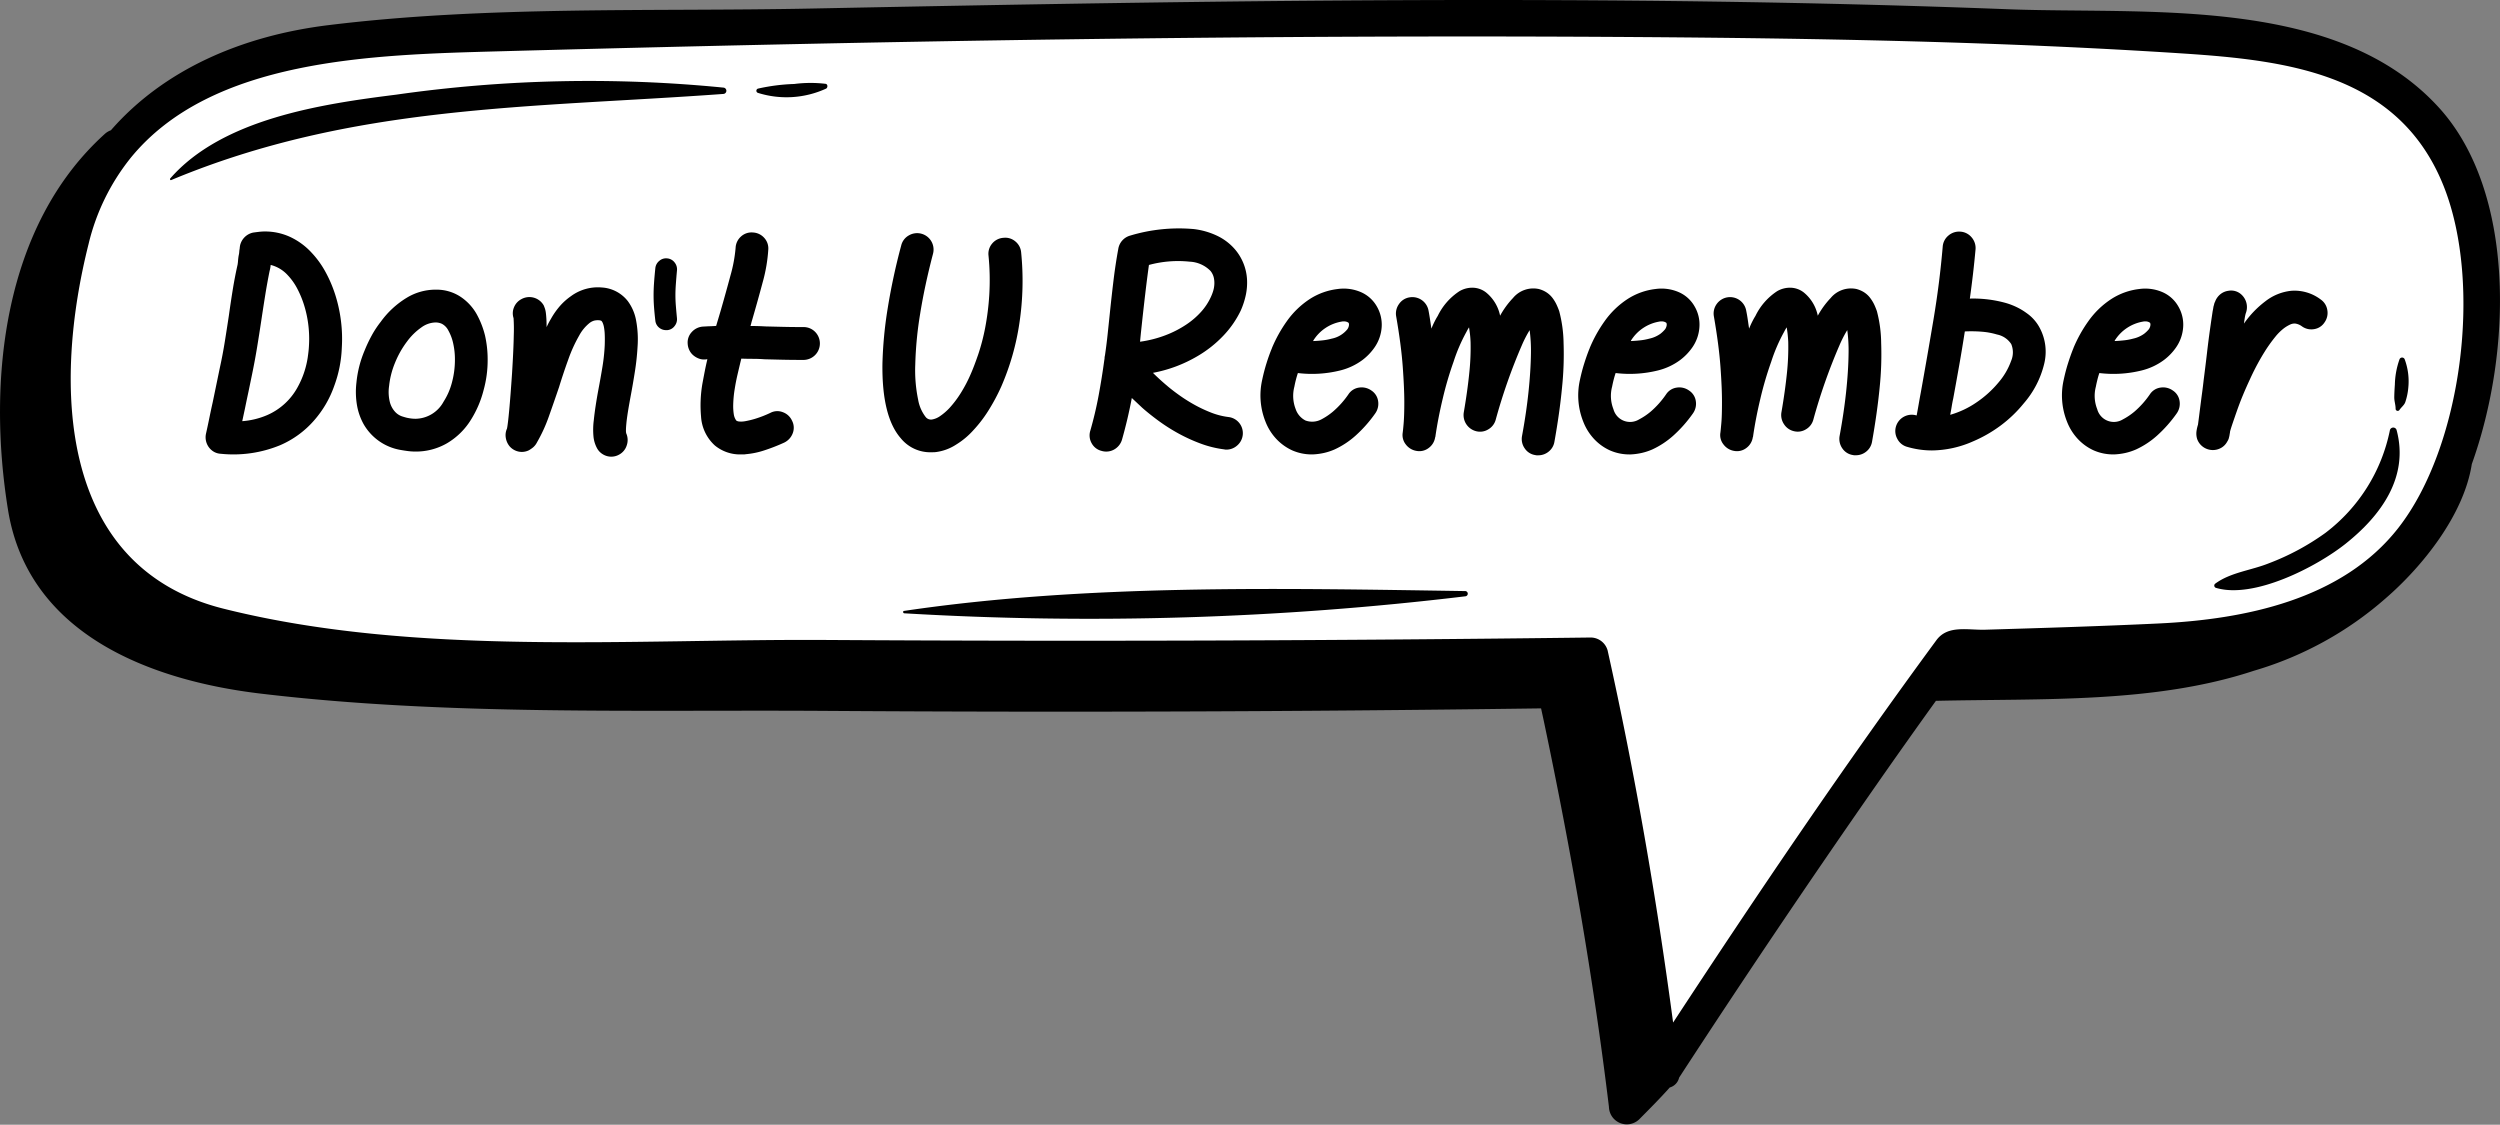 <svg xmlns="http://www.w3.org/2000/svg" width="208.667" height="93.878" viewBox="0 0 208.667 93.878">
  <rect x="0" y="0" width="208.667" height="93.878" fill="#808080" stroke="none"/>
  <g id="Grupo_83576" data-name="Grupo 83576" transform="translate(-699.16 -965.939)">
    <path id="Trazado_117356" data-name="Trazado 117356" d="M838,1061.776a.625.625,0,0,1-.491-.567c-1.217-10.057-2.989-20.566-5.418-32.125l-.266-1.233a1.043,1.043,0,0,0-1.021-.827l-.7.009c-14.624.174-28.026.26-40.969.26q-9.048,0-18.1-.059-2.757-.017-5.526-.016l-8.422.009c-10.658,0-21.989-.109-33.046-1.429-8.292-.989-18.522-4.3-20.163-14.456-1-6.156-2.231-21.448,7.762-30.456a.473.473,0,0,1,.161-.09,1.043,1.043,0,0,0,.421-.291c4.014-4.6,10.058-7.508,17.478-8.422,9.659-1.189,19.743-1.234,29.495-1.277,3.594-.016,7.176-.032,10.727-.1,18.844-.376,37.31-.713,56.057-.713,16.005,0,30.308.251,43.722.769,1.87.073,3.85.091,5.891.11,10.578.1,22.566.213,29.425,7.811,6,6.642,5.8,19.438,2.5,28.645a.958.958,0,0,0-.049.191c-.621,3.977-3.947,8.075-6.854,10.585a27.584,27.584,0,0,1-10.559,5.814c-6.809,2.249-14.383,2.331-21.71,2.411-1.543.017-3.08.035-4.6.071a1.044,1.044,0,0,0-.825.435q-2.55,3.559-5.058,7.145c-5.487,7.868-11.005,16.059-16.4,24.343a1.058,1.058,0,0,0-.141.327,1.46,1.46,0,0,0-.544.37c-.807.9-1.65,1.749-2.519,2.625A.378.378,0,0,1,838,1061.776Z" transform="translate(-3.011 -3.005)" fill="#fff"/>
    <g id="Grupo_83575" data-name="Grupo 83575" transform="translate(699.16 965.939)">
      <path id="Trazado_117357" data-name="Trazado 117357" d="M776.462,1046.059a10.817,10.817,0,0,0-.822-1.917,7.692,7.692,0,0,0-1.15-1.589,5.71,5.71,0,0,0-1.808-1.323,4.972,4.972,0,0,0-2.082-.448,4.175,4.175,0,0,0-.493.028q-.238.028-.493.063a1.413,1.413,0,0,0-1.1,1.1.206.206,0,0,1-.018.091,1,1,0,0,1-.019.2,1.825,1.825,0,0,0-.027.228,1.734,1.734,0,0,1-.045.284,4.065,4.065,0,0,0-.055.438,3.283,3.283,0,0,1-.037.329q-.238,1.06-.411,2.137t-.32,2.136q-.163,1.078-.337,2.164t-.411,2.164l-.6,2.9q-.147.657-.283,1.324t-.283,1.324a1.409,1.409,0,0,0,.256,1.114,1.369,1.369,0,0,0,.429.374,1.278,1.278,0,0,0,.557.156,10.236,10.236,0,0,0,4.949-.713,7.9,7.9,0,0,0,2.831-2.062,8.7,8.7,0,0,0,1.68-2.868,10.223,10.223,0,0,0,.64-3.195,12,12,0,0,0-.074-2.283A12.136,12.136,0,0,0,776.462,1046.059Zm-2.292,5.214a7.6,7.6,0,0,1-.292,1.232,7.352,7.352,0,0,1-.594,1.343,5.294,5.294,0,0,1-2.493,2.256,6.49,6.49,0,0,1-2.09.511c.036-.171.073-.341.109-.511s.073-.341.11-.512q.145-.712.3-1.433c.1-.482.2-.965.3-1.453q.238-1.15.421-2.265t.347-2.21q.165-1.1.328-2.118t.366-2.027a3.147,3.147,0,0,0,.092-.512,2.876,2.876,0,0,1,1.425.858,5,5,0,0,1,.8,1.132,8.241,8.241,0,0,1,.585,1.434,9.265,9.265,0,0,1,.337,1.625,9.486,9.486,0,0,1,.046,1.726Q774.252,1050.7,774.169,1051.273Z" transform="translate(-748.481 -1021.461)"/>
      <path id="Trazado_117358" data-name="Trazado 117358" d="M824.309,1061.626a4.217,4.217,0,0,0-1.451-1.507,3.641,3.641,0,0,0-1.909-.521h-.109a4.645,4.645,0,0,0-2.374.685,7.426,7.426,0,0,0-2.156,2,8.075,8.075,0,0,0-.758,1.15,11.922,11.922,0,0,0-.594,1.26,9.129,9.129,0,0,0-.676,2.666,6.624,6.624,0,0,0,.046,1.88,4.968,4.968,0,0,0,.557,1.589,4.408,4.408,0,0,0,3.123,2.155q.309.055.6.091a4.807,4.807,0,0,0,.6.037,5.182,5.182,0,0,0,2.621-.685,5.81,5.81,0,0,0,2.018-1.981,8.62,8.62,0,0,0,1.041-2.429,9.4,9.4,0,0,0,.347-2.575,9.066,9.066,0,0,0-.219-2.01A7.267,7.267,0,0,0,824.309,1061.626Zm-2.054,5.717a5.512,5.512,0,0,1-.7,1.606,2.706,2.706,0,0,1-2.338,1.426,3.174,3.174,0,0,1-.328-.019c-.11-.012-.226-.031-.346-.055s-.262-.067-.457-.128a1.4,1.4,0,0,1-.565-.366,1.922,1.922,0,0,1-.439-.785,3.5,3.5,0,0,1-.073-1.388,6.921,6.921,0,0,1,.484-1.908,7.742,7.742,0,0,1,1.013-1.8,5.1,5.1,0,0,1,1.187-1.169,2.093,2.093,0,0,1,1.151-.42h.109a1.237,1.237,0,0,1,.475.118,1.278,1.278,0,0,1,.529.557,3.823,3.823,0,0,1,.4,1.069,6.014,6.014,0,0,1,.146,1.361A7.3,7.3,0,0,1,822.255,1067.342Z" transform="translate(-784.532 -1035.421)"/>
      <path id="Trazado_117359" data-name="Trazado 117359" d="M872.829,1059.989a2.978,2.978,0,0,0-2.173-1.132,3.784,3.784,0,0,0-2.575.73,5.093,5.093,0,0,0-.886.786,6.317,6.317,0,0,0-.776,1.1,6.465,6.465,0,0,0-.365.694q0-.421-.018-.712t-.045-.494a1.95,1.95,0,0,0-.074-.338c-.031-.091-.064-.18-.1-.265a1.375,1.375,0,0,0-1.863-.529,1.33,1.33,0,0,0-.62.684,1.283,1.283,0,0,0-.037.9,14.225,14.225,0,0,1,.018,1.433q-.018,1.142-.146,3.205-.129,1.9-.237,3.068t-.183,1.516a1.316,1.316,0,0,0-.1.768,1.462,1.462,0,0,0,.319.712,1.361,1.361,0,0,0,.749.439,1.321,1.321,0,0,0,.859-.109,2.7,2.7,0,0,0,.347-.238,1.356,1.356,0,0,0,.328-.42,12.842,12.842,0,0,0,.995-2.173q.429-1.206.85-2.448.365-1.187.776-2.319a12,12,0,0,1,.9-1.973,3.413,3.413,0,0,1,.876-1.059,1.146,1.146,0,0,1,.384-.193,1.359,1.359,0,0,1,.42-.027.569.569,0,0,1,.155.037.364.364,0,0,1,.045.036.61.61,0,0,1,.091.156,1.616,1.616,0,0,1,.1.347,4.2,4.2,0,0,1,.064.594c.012.244.012.547,0,.913a15.366,15.366,0,0,1-.192,1.808q-.156.95-.337,1.9-.129.693-.228,1.343t-.155,1.2a6.205,6.205,0,0,0-.027,1.37,2.584,2.584,0,0,0,.283.95,1.313,1.313,0,0,0,.511.538,1.335,1.335,0,0,0,1.333.027,1.32,1.32,0,0,0,.648-.776,1.362,1.362,0,0,0-.045-1.014,1.175,1.175,0,0,1-.019-.283c0-.153.019-.4.055-.74.037-.3.085-.636.146-1s.128-.733.2-1.123q.183-.968.347-2.018a20.405,20.405,0,0,0,.219-2.036,8.6,8.6,0,0,0-.128-2.256A3.856,3.856,0,0,0,872.829,1059.989Z" transform="translate(-820.432 -1034.862)"/>
      <path id="Trazado_117360" data-name="Trazado 117360" d="M912.44,1050.475a.9.9,0,0,0-.2-.667.862.862,0,0,0-.621-.338.852.852,0,0,0-.657.21.893.893,0,0,0-.329.611q-.073.713-.109,1.242c-.025.354-.037.691-.037,1.014s.012.651.037.986.06.709.109,1.123a.865.865,0,0,0,.292.575.9.9,0,0,0,.622.228h.091a.843.843,0,0,0,.6-.337.9.9,0,0,0,.2-.667c-.036-.377-.067-.719-.091-1.022s-.037-.6-.037-.9.013-.6.037-.922S912.4,1050.913,912.44,1050.475Z" transform="translate(-855.935 -1027.904)"/>
      <path id="Trazado_117361" data-name="Trazado 117361" d="M931.175,1049.014q-.949,0-1.707-.019l-1.47-.036c-.208-.012-.414-.022-.622-.027s-.414-.01-.621-.01c.024-.073.045-.148.064-.228s.039-.156.063-.228q.494-1.7.9-3.223a13.2,13.2,0,0,0,.457-2.676,1.3,1.3,0,0,0-.338-1,1.347,1.347,0,0,0-.941-.448,1.3,1.3,0,0,0-1,.338,1.342,1.342,0,0,0-.447.941,12.122,12.122,0,0,1-.429,2.311q-.374,1.4-.831,2.986c-.061.207-.122.41-.182.611s-.122.406-.183.612c-.17.012-.344.022-.521.027s-.362.016-.557.027a1.378,1.378,0,0,0-.949.448,1.277,1.277,0,0,0-.347,1,1.391,1.391,0,0,0,.137.52,1.277,1.277,0,0,0,.32.421,1.565,1.565,0,0,0,.457.274,1.207,1.207,0,0,0,.529.082.486.486,0,0,0,.1-.009.534.534,0,0,1,.1-.009q-.127.529-.228,1.05c-.067.346-.131.685-.192,1.013a10.66,10.66,0,0,0-.109,2.721,3.545,3.545,0,0,0,1.15,2.411,3.3,3.3,0,0,0,2.192.749h.2a1.017,1.017,0,0,0,.2-.019,6.7,6.7,0,0,0,1.48-.3,15.627,15.627,0,0,0,1.716-.666,1.416,1.416,0,0,0,.713-.776,1.274,1.274,0,0,0-.055-1.051,1.338,1.338,0,0,0-.768-.712,1.245,1.245,0,0,0-1.041.055,9.453,9.453,0,0,1-1.232.483,7.243,7.243,0,0,1-.859.211,1.844,1.844,0,0,1-.52.027.463.463,0,0,1-.237-.082,1.2,1.2,0,0,1-.2-.485,4.485,4.485,0,0,1-.055-.8,9.5,9.5,0,0,1,.128-1.361q.092-.584.238-1.214t.31-1.306c.329.012.651.018.968.018s.64.012.968.037l1.5.037q.767.018,1.753.017a1.375,1.375,0,0,0,.968-2.347A1.339,1.339,0,0,0,931.175,1049.014Z" transform="translate(-864.114 -1021.714)"/>
      <path id="Trazado_117362" data-name="Trazado 117362" d="M988.746,1059.59a1.489,1.489,0,0,0,.228-.017,4.038,4.038,0,0,0,1.662-.622,6.459,6.459,0,0,0,1.425-1.187,10.794,10.794,0,0,0,1.25-1.625,16.137,16.137,0,0,0,1.087-2.027,20.88,20.88,0,0,0,1.525-5.361,23.7,23.7,0,0,0,.137-5.835,1.32,1.32,0,0,0-.484-.922,1.3,1.3,0,0,0-1-.3,1.336,1.336,0,0,0-.94.484,1.309,1.309,0,0,0-.3,1,20.748,20.748,0,0,1,.064,3.278,21.73,21.73,0,0,1-.347,2.767,17.088,17.088,0,0,1-.575,2.2q-.329.958-.6,1.58a11.684,11.684,0,0,1-.849,1.635,8.614,8.614,0,0,1-.958,1.269,4.672,4.672,0,0,1-.776.667,1.647,1.647,0,0,1-.666.283.565.565,0,0,1-.548-.22,3.26,3.26,0,0,1-.621-1.443,12.092,12.092,0,0,1-.237-2.94,30.708,30.708,0,0,1,.41-4.237q.375-2.337,1.069-4.985a1.37,1.37,0,0,0-2.009-1.543,1.31,1.31,0,0,0-.64.83,52.17,52.17,0,0,0-1.142,5.323,33.829,33.829,0,0,0-.429,4.575q-.054,4.4,1.534,6.209a3.165,3.165,0,0,0,2.5,1.168Z" transform="translate(-910.828 -1021.844)"/>
      <path id="Trazado_117363" data-name="Trazado 117363" d="M1052.523,1058.325a1.325,1.325,0,0,0,.383.055,1.339,1.339,0,0,0,.8-.265,1.388,1.388,0,0,0,.511-.721q.492-1.735.822-3.487l.876.822q.6.529,1.361,1.087a15.108,15.108,0,0,0,1.634,1.04,13.952,13.952,0,0,0,1.853.849,8.812,8.812,0,0,0,2,.493.542.542,0,0,0,.163.019,1.348,1.348,0,0,0,.9-.338,1.356,1.356,0,0,0-.722-2.383,6,6,0,0,1-1.434-.365,11.491,11.491,0,0,1-1.352-.63,13.208,13.208,0,0,1-1.232-.767q-.585-.412-1.041-.794-.713-.6-1.242-1.132a11.453,11.453,0,0,0,3.707-1.388,9.735,9.735,0,0,0,2.164-1.708,8.137,8.137,0,0,0,1.452-2.091,6.55,6.55,0,0,0,.429-1.315,4.971,4.971,0,0,0,.1-1.3,4.229,4.229,0,0,0-.987-2.483,4.532,4.532,0,0,0-1.461-1.133,6.237,6.237,0,0,0-2.01-.584,14.1,14.1,0,0,0-5.3.548,1.376,1.376,0,0,0-.986,1.1q-.238,1.3-.4,2.639t-.311,2.785q-.091.876-.182,1.734t-.219,1.735a1.248,1.248,0,0,0-.028.138,1.164,1.164,0,0,0-.009.155.073.073,0,0,1-.009.046.07.07,0,0,0-.009.045q-.2,1.48-.474,2.959t-.694,2.941a1.319,1.319,0,0,0,.109,1.049A1.282,1.282,0,0,0,1052.523,1058.325Zm3.305-10.135c.037-.341.073-.683.11-1.023q.127-1.15.256-2.236t.274-2.128a9.268,9.268,0,0,1,3.4-.274,2.6,2.6,0,0,1,1.734.767,1.373,1.373,0,0,1,.284.584,2.063,2.063,0,0,1,.036.612,2.369,2.369,0,0,1-.119.567,3.747,3.747,0,0,1-.163.411,4.833,4.833,0,0,1-.8,1.224,6.488,6.488,0,0,1-1.279,1.1,8.671,8.671,0,0,1-1.716.877,9.614,9.614,0,0,1-2.118.539Q1055.773,1048.7,1055.828,1048.19Z" transform="translate(-960.57 -1020.688)"/>
      <path id="Trazado_117364" data-name="Trazado 117364" d="M1108.074,1071.813a4.21,4.21,0,0,0,1.343.959,4.041,4.041,0,0,0,1.607.329h.091a5.294,5.294,0,0,0,.913-.119,4.866,4.866,0,0,0,.913-.3,6.987,6.987,0,0,0,1.744-1.15,10.955,10.955,0,0,0,1.634-1.845,1.39,1.39,0,0,0,.248-1.031,1.267,1.267,0,0,0-.558-.886,1.4,1.4,0,0,0-1.033-.247,1.262,1.262,0,0,0-.885.557,7.431,7.431,0,0,1-1.3,1.451,5.356,5.356,0,0,1-.968.649,1.636,1.636,0,0,1-1.315.092,1.66,1.66,0,0,1-.822-.95,3.043,3.043,0,0,1-.109-1.881q.055-.293.128-.575t.164-.557a9.762,9.762,0,0,0,3.543-.219,5.22,5.22,0,0,0,1.844-.867,4.551,4.551,0,0,0,.985-1.014,3.375,3.375,0,0,0,.622-1.735,3.034,3.034,0,0,0-.421-1.754,2.816,2.816,0,0,0-1.343-1.178,3.615,3.615,0,0,0-1.909-.246,5.468,5.468,0,0,0-2.319.83,7.117,7.117,0,0,0-1.935,1.872,11.439,11.439,0,0,0-1.242,2.247.073.073,0,0,1-.019.055q-.238.584-.438,1.233t-.347,1.342a5.9,5.9,0,0,0,.274,3.488A4.465,4.465,0,0,0,1108.074,1071.813Zm3.077-8.208a3.463,3.463,0,0,1,2.356-1.589.756.756,0,0,1,.183-.019.7.7,0,0,1,.282.046.484.484,0,0,1,.137.082.4.4,0,0,1,.019.219.73.73,0,0,1-.128.31,2.246,2.246,0,0,1-1.314.785,4.718,4.718,0,0,1-.721.138c-.262.03-.532.052-.813.063Z" transform="translate(-1001.539 -1035.172)"/>
      <path id="Trazado_117365" data-name="Trazado 117365" d="M1164.149,1060.915a6.015,6.015,0,0,0-.238-.575,3.171,3.171,0,0,0-.291-.483,2.008,2.008,0,0,0-.615-.557,2.226,2.226,0,0,0-.556-.228,2.2,2.2,0,0,0-2.154.748,7.015,7.015,0,0,0-1.078,1.479,3.351,3.351,0,0,0-1.189-1.954,1.872,1.872,0,0,0-1.077-.383,2.119,2.119,0,0,0-1.129.292,5.128,5.128,0,0,0-1.811,2.064c-.1.158-.19.323-.275.493s-.17.359-.255.566c-.034-.244-.071-.491-.109-.74s-.079-.5-.125-.74a1.372,1.372,0,0,0-1.571-1.132,1.3,1.3,0,0,0-.895.557,1.354,1.354,0,0,0-.239,1.031q.419,2.41.549,4.209t.13,2.95c0,.766-.021,1.361-.056,1.78s-.062.661-.073.722v.019a1.263,1.263,0,0,0,.255,1.013,1.393,1.393,0,0,0,.9.539,1.275,1.275,0,0,0,1.011-.247,1.355,1.355,0,0,0,.539-.9.074.074,0,0,0,.019-.056q.218-1.515.612-3.16a28.638,28.638,0,0,1,.9-3.068,14.088,14.088,0,0,1,1.077-2.5,3.677,3.677,0,0,1,.218-.383c.025.146.049.319.074.52s.043.436.055.7a19.83,19.83,0,0,1-.109,2.593q-.145,1.462-.455,3.269a1.389,1.389,0,0,0,1.04,1.589,1.3,1.3,0,0,0,1-.155,1.33,1.33,0,0,0,.624-.813,46.72,46.72,0,0,1,2.172-6.19,9.789,9.789,0,0,1,.658-1.279,13.216,13.216,0,0,1,.109,1.954c-.014.95-.079,2-.2,3.16s-.3,2.4-.546,3.726a1.361,1.361,0,0,0,.228,1.031,1.28,1.28,0,0,0,.886.557.385.385,0,0,0,.118.018h.118a1.357,1.357,0,0,0,.877-.311,1.313,1.313,0,0,0,.475-.8q.439-2.447.638-4.538a26.97,26.97,0,0,0,.13-3.716A11,11,0,0,0,1164.149,1060.915Z" transform="translate(-1034.008 -1034.948)"/>
      <path id="Trazado_117366" data-name="Trazado 117366" d="M1212.435,1066.865q.073-.283.164-.557a9.762,9.762,0,0,0,3.544-.219,5.213,5.213,0,0,0,1.844-.867,4.614,4.614,0,0,0,.987-1.014,3.343,3.343,0,0,0,.619-1.735,3,3,0,0,0-.419-1.754,2.8,2.8,0,0,0-1.341-1.178,3.615,3.615,0,0,0-1.909-.246,5.444,5.444,0,0,0-2.318.83,7.091,7.091,0,0,0-1.937,1.872,11.333,11.333,0,0,0-1.242,2.247.067.067,0,0,1-.021.055c-.155.39-.3.8-.435,1.233s-.251.879-.349,1.342a5.917,5.917,0,0,0,.274,3.488,4.488,4.488,0,0,0,.906,1.452,4.146,4.146,0,0,0,1.341.959,4.039,4.039,0,0,0,1.607.329h.089a5.276,5.276,0,0,0,.913-.119,4.871,4.871,0,0,0,.915-.3,7.052,7.052,0,0,0,1.745-1.15,11,11,0,0,0,1.633-1.845,1.39,1.39,0,0,0,.248-1.031,1.261,1.261,0,0,0-.561-.886,1.392,1.392,0,0,0-1.031-.247,1.268,1.268,0,0,0-.886.557,7.424,7.424,0,0,1-1.294,1.451,5.37,5.37,0,0,1-.969.649,1.438,1.438,0,0,1-2.137-.858,3.024,3.024,0,0,1-.109-1.881C1212.344,1067.245,1212.387,1067.053,1212.435,1066.865Zm1.442-3.26a3.469,3.469,0,0,1,2.357-1.589.762.762,0,0,1,.183-.019.7.7,0,0,1,.282.046.508.508,0,0,1,.139.082.4.4,0,0,1,.019.219.76.76,0,0,1-.128.31,2.566,2.566,0,0,1-.4.383,2.48,2.48,0,0,1-.915.4,4.693,4.693,0,0,1-.72.138c-.264.03-.536.052-.815.063Z" transform="translate(-1077.748 -1035.172)"/>
      <path id="Trazado_117367" data-name="Trazado 117367" d="M1266.875,1060.915c-.075-.207-.151-.4-.236-.575a3.193,3.193,0,0,0-.294-.483,1.967,1.967,0,0,0-.612-.557,2.268,2.268,0,0,0-.556-.228,2.2,2.2,0,0,0-2.156.748,7.01,7.01,0,0,0-1.078,1.479,3.35,3.35,0,0,0-1.186-1.954,1.873,1.873,0,0,0-1.078-.383,2.129,2.129,0,0,0-1.132.292,5.144,5.144,0,0,0-1.808,2.064c-.1.158-.19.323-.275.493s-.17.359-.255.566c-.037-.244-.073-.491-.109-.74s-.079-.5-.128-.74a1.369,1.369,0,0,0-2.466-.575,1.353,1.353,0,0,0-.236,1.031q.419,2.41.549,4.209t.127,2.95c0,.766-.017,1.361-.056,1.78s-.059.661-.071.722v.019a1.244,1.244,0,0,0,.255,1.013,1.387,1.387,0,0,0,.895.539,1.278,1.278,0,0,0,1.014-.247,1.36,1.36,0,0,0,.537-.9.08.08,0,0,0,.02-.056q.218-1.515.611-3.16a29.1,29.1,0,0,1,.9-3.068,14.052,14.052,0,0,1,1.077-2.5,3.578,3.578,0,0,1,.22-.383q.037.218.074.52c.021.2.042.436.055.7a20.608,20.608,0,0,1-.109,2.593c-.1.974-.249,2.064-.458,3.269a1.361,1.361,0,0,0,.212,1,1.337,1.337,0,0,0,.83.585,1.3,1.3,0,0,0,1-.155,1.326,1.326,0,0,0,.621-.813,46.656,46.656,0,0,1,2.175-6.19,9.727,9.727,0,0,1,.655-1.279,12.772,12.772,0,0,1,.109,1.954q-.017,1.425-.2,3.16t-.549,3.726a1.378,1.378,0,0,0,.228,1.031,1.285,1.285,0,0,0,.886.557.408.408,0,0,0,.121.018h.118a1.363,1.363,0,0,0,.877-.311,1.327,1.327,0,0,0,.475-.8q.435-2.447.638-4.538a26.854,26.854,0,0,0,.127-3.716A10.774,10.774,0,0,0,1266.875,1060.915Z" transform="translate(-1110.218 -1034.948)"/>
      <path id="Trazado_117368" data-name="Trazado 117368" d="M1320.786,1057.033a10.678,10.678,0,0,0,1.936-1.854,7.817,7.817,0,0,0,1.706-3.287,4.216,4.216,0,0,0-.337-2.958,3.489,3.489,0,0,0-1.132-1.3,5.19,5.19,0,0,0-.765-.466,5.946,5.946,0,0,0-.9-.356,10.077,10.077,0,0,0-3.066-.384q.145-1.041.263-2.054t.212-2.055a1.363,1.363,0,0,0-.321-.995,1.33,1.33,0,0,0-.94-.484,1.361,1.361,0,0,0-.994.319,1.328,1.328,0,0,0-.486.94q-.255,3.014-.768,6.073t-1.059,6.09q-.09.475-.173.958t-.173.959h-.019a1.373,1.373,0,0,0-1.7.895,1.338,1.338,0,0,0,.1,1.051,1.3,1.3,0,0,0,.792.667,7.328,7.328,0,0,0,2.1.31,8.659,8.659,0,0,0,3.414-.749A11.217,11.217,0,0,0,1320.786,1057.033Zm-4.074-1.589q.054-.34.13-.685.255-1.388.5-2.776c.165-.926.318-1.863.467-2.813a10.818,10.818,0,0,1,1.486.027,6,6,0,0,1,1.2.228,1.844,1.844,0,0,1,1.188.8,1.8,1.8,0,0,1-.009,1.4,5.7,5.7,0,0,1-1.05,1.8,8.767,8.767,0,0,1-1.808,1.644,7.518,7.518,0,0,1-2.227,1.059C1316.633,1055.9,1316.676,1055.669,1316.712,1055.445Z" transform="translate(-1153.811 -1021.505)"/>
      <path id="Trazado_117369" data-name="Trazado 117369" d="M1367.22,1071.813a4.166,4.166,0,0,0,1.341.959,4.044,4.044,0,0,0,1.607.329h.091a5.3,5.3,0,0,0,.913-.119,4.866,4.866,0,0,0,.913-.3,7.027,7.027,0,0,0,1.744-1.15,11.072,11.072,0,0,0,1.635-1.845,1.4,1.4,0,0,0,.247-1.031,1.26,1.26,0,0,0-.559-.886,1.393,1.393,0,0,0-1.031-.247,1.265,1.265,0,0,0-.886.557,7.483,7.483,0,0,1-1.295,1.451,5.386,5.386,0,0,1-.968.649,1.438,1.438,0,0,1-2.137-.858,3.024,3.024,0,0,1-.111-1.881c.036-.2.081-.387.127-.575s.1-.375.164-.557a9.761,9.761,0,0,0,3.543-.219,5.2,5.2,0,0,0,1.844-.867,4.574,4.574,0,0,0,.987-1.014,3.36,3.36,0,0,0,.621-1.735,3.009,3.009,0,0,0-.421-1.754,2.8,2.8,0,0,0-1.341-1.178,3.611,3.611,0,0,0-1.909-.246,5.442,5.442,0,0,0-2.318.83,7.086,7.086,0,0,0-1.936,1.872,11.338,11.338,0,0,0-1.243,2.247.071.071,0,0,1-.019.055c-.157.39-.3.8-.436,1.233s-.25.879-.349,1.342a5.9,5.9,0,0,0,.275,3.488A4.485,4.485,0,0,0,1367.22,1071.813Zm3.075-8.208a3.466,3.466,0,0,1,2.355-1.589.764.764,0,0,1,.184-.019.7.7,0,0,1,.282.046.489.489,0,0,1,.137.082.4.4,0,0,1,.019.219.737.737,0,0,1-.128.31,2.5,2.5,0,0,1-.4.383,2.471,2.471,0,0,1-.913.4,4.7,4.7,0,0,1-.722.138c-.264.03-.534.052-.814.063Z" transform="translate(-1193.788 -1035.172)"/>
      <path id="Trazado_117370" data-name="Trazado 117370" d="M1409.912,1072.939a1.4,1.4,0,0,0,1.5.073,1.284,1.284,0,0,0,.5-.511,1.264,1.264,0,0,0,.13-.256c.011-.049.03-.122.055-.219.012-.073.03-.183.055-.329v-.037c.046-.182.124-.426.228-.73s.222-.649.357-1.032.291-.8.474-1.242.385-.9.6-1.36a20,20,0,0,1,1.159-2.192,12.572,12.572,0,0,1,.968-1.37,4.166,4.166,0,0,1,.749-.73,2.926,2.926,0,0,1,.5-.292.838.838,0,0,1,.422-.073,1.239,1.239,0,0,1,.53.22,1.333,1.333,0,0,0,1.011.247,1.262,1.262,0,0,0,.885-.558,1.357,1.357,0,0,0,.239-1.031,1.316,1.316,0,0,0-.549-.886,3.624,3.624,0,0,0-2.446-.73,4.216,4.216,0,0,0-2.175.876,8.2,8.2,0,0,0-1.789,1.862c.024-.194.051-.362.072-.5a3.365,3.365,0,0,1,.073-.338,1.423,1.423,0,0,0-.428-1.644,1.259,1.259,0,0,0-1.014-.255,1.347,1.347,0,0,0-.676.292,1.427,1.427,0,0,0-.438.621.816.816,0,0,0-.091.274.854.854,0,0,0-.055.219c-.014.085-.03.183-.055.292-.026.171-.056.381-.094.63s-.078.545-.127.886q-.127.894-.255,2c-.085.738-.178,1.477-.273,2.219-.039.341-.08.694-.13,1.06s-.094.715-.137,1.05-.082.645-.118.931-.068.52-.091.7a3.273,3.273,0,0,0-.128.575,1.542,1.542,0,0,0,.055.612A1.372,1.372,0,0,0,1409.912,1072.939Z" transform="translate(-1226.019 -1035.631)"/>
      <path id="Trazado_117371" data-name="Trazado 117371" d="M902.776,974.974c-8.533-9.451-24.427-7.815-36.053-8.265-33.245-1.283-66.586-.72-99.84-.057-13.327.266-27.086-.243-40.328,1.388-7.2.886-13.709,3.7-18.137,8.771a1.509,1.509,0,0,0-.494.292c-8.5,7.666-9.843,20.579-8.094,31.4,1.677,10.372,11.85,14.227,21.072,15.328,15.536,1.853,31.489,1.34,47.11,1.443q29.543.2,59.086-.2l.69-.009c.088.409.179.818.265,1.229,2.227,10.6,4.1,21.281,5.4,32.037a1.491,1.491,0,0,0,2.518,1.043c.884-.889,1.739-1.749,2.558-2.665a1.111,1.111,0,0,0,.782-.824q8-12.286,16.383-24.315,2.5-3.587,5.051-7.134c8.884-.21,18.233.235,26.542-2.512a28.991,28.991,0,0,0,10.987-6.037c3.011-2.6,6.534-6.922,7.2-11.214C908.876,995.193,909.079,981.957,902.776,974.974Zm-63.967,76.313c-1.386-10.419-3.184-20.8-5.465-31.054a1.473,1.473,0,0,0-1.422-1.083q-31.81.4-63.623.206c-16.371-.109-34.49,1.4-50.49-2.614-13.931-3.492-14.181-18.837-11.251-30.456a18.225,18.225,0,0,1,3.45-7.094h0c.009-.009.011-.019.02-.027,6.767-8.361,20.3-8.656,30.8-8.943,31.723-.866,63.466-1.411,95.2-1.188,15.122.107,30.262.385,45.355,1.371,8.873.581,18.012,1.757,21.73,11.04,3.285,8.2,1.532,21.784-3.78,28.568-4.693,6-12.851,7.624-19.988,7.965-4.824.23-9.653.377-14.482.521-1.475.043-3.13-.414-4.079.877C853.134,1029.78,845.886,1040.487,838.809,1051.287Z" transform="translate(-699.16 -965.939)"/>
      <path id="Trazado_117372" data-name="Trazado 117372" d="M800.307,992.6a113.738,113.738,0,0,0-27.288.589c-6.2.779-14.5,2-18.865,6.995-.048.054,0,.169.078.135,15.146-6.323,29.988-6.013,46.074-7.188A.265.265,0,0,0,800.307,992.6Z" transform="translate(-739.944 -985.289)"/>
      <path id="Trazado_117373" data-name="Trazado 117373" d="M949.5,992.824a10.7,10.7,0,0,0-2.612.015,16.009,16.009,0,0,0-3.027.387.186.186,0,0,0,0,.356,7.935,7.935,0,0,0,5.691-.358C949.7,993.139,949.7,992.852,949.5,992.824Z" transform="translate(-880.597 -985.829)"/>
      <path id="Trazado_117374" data-name="Trazado 117374" d="M1419.679,1115.515c-1.462.589-3.2.759-4.47,1.694a.2.2,0,0,0,.047.357c3.169.948,8.384-1.745,10.813-3.672,2.973-2.361,5.318-5.58,4.268-9.5a.29.29,0,0,0-.556,0,14.3,14.3,0,0,1-5.392,8.59A20.451,20.451,0,0,1,1419.679,1115.515Z" transform="translate(-1230.301 -1068.5)"/>
      <path id="Trazado_117375" data-name="Trazado 117375" d="M1473.761,1085.925c.141-.215.411-.408.49-.666a5.127,5.127,0,0,0,.245-1.174,5.3,5.3,0,0,0-.294-2.366.232.232,0,0,0-.444,0,6.688,6.688,0,0,0-.382,2.089c-.025.361-.046.71-.05,1.073,0,.331.115.629.112.956A.175.175,0,0,0,1473.761,1085.925Z" transform="translate(-1273.484 -1051.711)"/>
      <path id="Trazado_117376" data-name="Trazado 117376" d="M1038.113,1156.554c-15.353-.234-31.66-.6-46.861,1.655-.122.017-.083.2.027.2a262.434,262.434,0,0,0,46.833-1.42A.219.219,0,0,0,1038.113,1156.554Z" transform="translate(-915.796 -1107.218)"/>
    </g>
  </g>
</svg>
